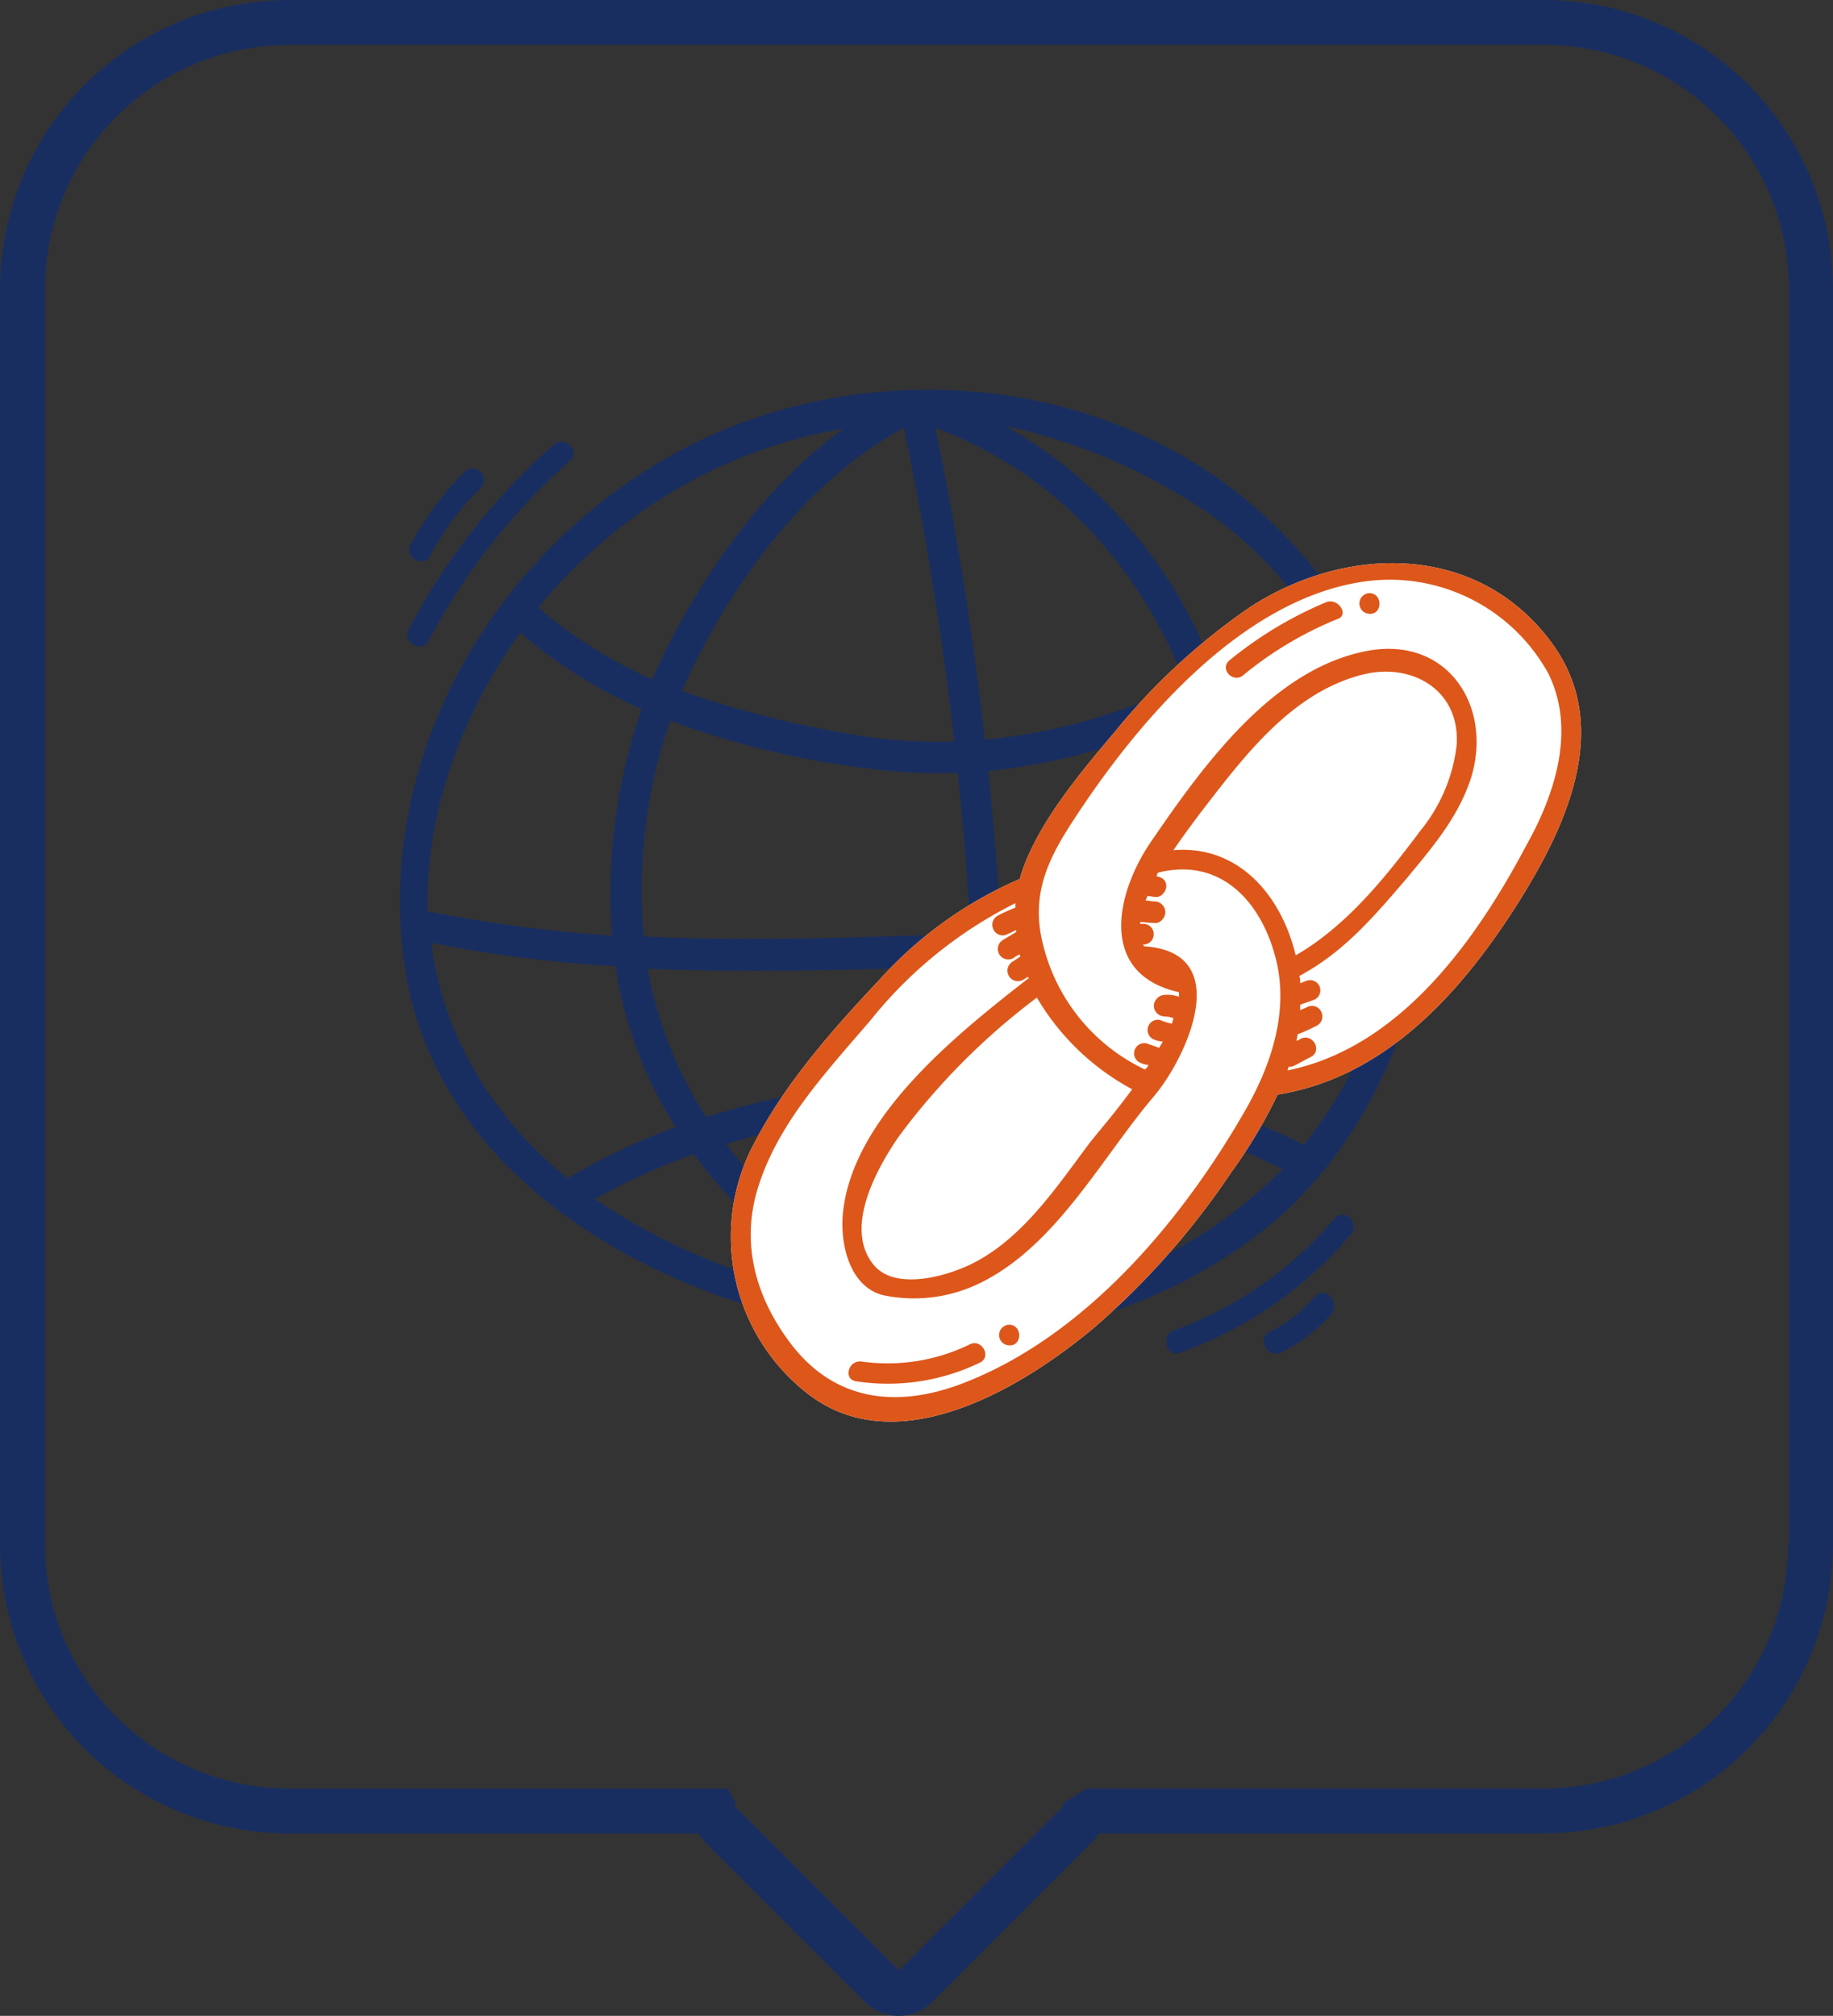 <svg xmlns="http://www.w3.org/2000/svg" viewBox="6169.008 946.501 128.905 141.733">
  <rect x="6169.008" y="946.501" width="128.905" height="141.733" fill="#333333" stroke="none"/>
  <defs>
    <style>
      .cls-1 {
        fill: #192e60;
      }

      .cls-2 {
        fill: #fff;
      }

      .cls-3 {
        fill: #dd571b;
      }
    </style>
  </defs>
  <g id="ICONO_1-05" data-name="ICONO 1-05" transform="translate(6169.008 946.501)">
    <path id="Path_1" data-name="Path 1" class="cls-1" d="M104.976,51.915c-10.995-9.794-27.74-11.058-40.5-4.423-13.08,6.888-21.737,21.358-19.652,36.27,2.4,17.061,22.053,25.844,37.408,26.223a35.422,35.422,0,0,0,19.715-5.245c6.129-3.665,10.047-8.846,12.7-15.481C119.762,76.622,115.086,60.951,104.976,51.915Zm9.542,26.6c-3.223.7-6.445,1.2-9.668,1.643,0-1.39-.063-2.78-.19-4.234a44.956,44.956,0,0,0-2.275-10.868,45.789,45.789,0,0,0,6.824-4.55A33.078,33.078,0,0,1,114.517,78.517ZM61.565,80.476a35.884,35.884,0,0,1,1.959-13.838A60.674,60.674,0,0,0,77.931,70.05a35.507,35.507,0,0,0,5.813.253c.379,3.728.7,7.519.885,11.311-1.264.063-2.528.126-3.791.126-6.319.19-12.764.379-19.146.063A7.887,7.887,0,0,1,61.565,80.476ZM83.491,68.091a34.565,34.565,0,0,1-7.2-.506,71.829,71.829,0,0,1-11.943-3.033c.442-1.074,1.011-2.148,1.58-3.286,3.286-6.066,7.9-11.88,14.028-15.229C81.469,53.368,82.67,60.761,83.491,68.091ZM82.164,46.038c8.594,3.223,14.407,9.857,17.567,17.946A40.89,40.89,0,0,1,85.64,67.965C84.818,60.635,83.681,53.3,82.164,46.038Zm-1.39,37.977c1.327-.063,2.591-.063,3.918-.126.126,2.591.19,5.181.19,7.835H82.859A60.36,60.36,0,0,0,66.051,94.5a28.152,28.152,0,0,1-4.107-10.426C68.2,84.331,74.519,84.2,80.774,84.015Zm2.148,9.857h2.022q0,6.824-.379,13.649A30.47,30.47,0,0,1,67.441,96.4,57.846,57.846,0,0,1,82.923,93.872Zm-5.245,13.586a43.659,43.659,0,0,1-19.462-7.2,49.612,49.612,0,0,1,6.951-3.159A33.159,33.159,0,0,0,77.678,107.458Zm9.415-13.522A61.448,61.448,0,0,1,98.4,95.262c-2.907,4.992-6.508,9.1-11.69,11.816C86.967,102.655,87.093,98.3,87.093,93.935Zm0-2.212c0-2.654-.126-5.308-.19-7.962,5.245-.253,10.489-.569,15.734-1.137a26.543,26.543,0,0,1-3.1,10.616A63.84,63.84,0,0,0,87.093,91.724ZM86.777,81.55c-.19-3.791-.506-7.583-.885-11.374a44.358,44.358,0,0,0,14.6-4.17,43.151,43.151,0,0,1,2.085,10.742c.063,1.264.126,2.464.126,3.6C97.393,80.982,92.085,81.361,86.777,81.55Zm21.295-22.874a45.073,45.073,0,0,1-6.382,4.3,32.993,32.993,0,0,0-14.6-17.061,39.385,39.385,0,0,1,12.069,4.739A27.759,27.759,0,0,1,108.072,58.676ZM61,52.294A34.84,34.84,0,0,1,75.719,46.1c-4.992,3.6-8.846,8.783-11.753,14.091-.632,1.2-1.2,2.338-1.706,3.539a32.865,32.865,0,0,1-8.025-5.055A37.766,37.766,0,0,1,61,52.294Zm-8.025,8.151A33.916,33.916,0,0,0,61.5,65.816a39.916,39.916,0,0,0-2.085,15.86v.063a99.574,99.574,0,0,1-12.954-1.706C46.273,73.146,48.864,66.132,52.971,60.445Zm-4.36,28.561a23.5,23.5,0,0,1-1.9-6.761,89.646,89.646,0,0,0,12.954,1.643A28.9,28.9,0,0,0,63.9,95.2a46.584,46.584,0,0,0-7.583,3.6A26.613,26.613,0,0,1,48.611,89.007Zm42.653,17.819a33.623,33.623,0,0,0,9.352-10.995,29.749,29.749,0,0,1,5.94,2.338A31.889,31.889,0,0,1,91.264,106.826Zm16.808-10.363a37.5,37.5,0,0,0-6.382-2.591,30.738,30.738,0,0,0,3.159-11.5c3.223-.379,6.445-.948,9.6-1.58a24.355,24.355,0,0,1-.442,3.1A29.749,29.749,0,0,1,108.072,96.463Z" transform="translate(-16.385 -15.96)"/>
    <path id="Path_2" data-name="Path 2" class="cls-1" d="M46.827,63.134A44.848,44.848,0,0,1,56.747,50.5c.821-.7-.379-1.9-1.137-1.137A45.082,45.082,0,0,0,45.437,62.312C44.931,63.2,46.321,64.082,46.827,63.134Z" transform="translate(-16.686 -18.08)"/>
    <path id="Path_3" data-name="Path 3" class="cls-1" d="M47.029,58.231a18.572,18.572,0,0,1,3.539-4.739.8.8,0,0,0-1.137-1.137,21.521,21.521,0,0,0-3.791,5.118C45.133,58.357,46.586,59.179,47.029,58.231Z" transform="translate(-16.761 -19.18)"/>
    <path id="Path_4" data-name="Path 4" class="cls-1" d="M141.614,135.439a26.527,26.527,0,0,1-11.248,7.835c-1.011.379-.569,1.959.442,1.58a28.168,28.168,0,0,0,11.943-8.278C143.51,135.818,142.309,134.618,141.614,135.439Z" transform="translate(-47.779 -49.755)"/>
    <path id="Path_5" data-name="Path 5" class="cls-1" d="M144.215,144.135a9.956,9.956,0,0,1-3.159,2.464c-.948.442-.126,1.9.821,1.453a12.315,12.315,0,0,0,3.539-2.717C146.047,144.451,144.91,143.313,144.215,144.135Z" transform="translate(-51.769 -52.953)"/>
    <g id="Group_7" data-name="Group 7" transform="translate(51.425 39.597)">
      <path id="Path_6" data-name="Path 6" class="cls-2" d="M139.022,68.185c-5.182-6.951-14.344-6.824-21.105-2.464a44.952,44.952,0,0,0-9.542,8.783c-2.4,2.843-5.245,6.193-6.508,9.731-.063.19-.126.379-.19.632a28.465,28.465,0,0,0-9.921,7.14c-3.159,3.349-6.508,7.14-8.657,11.248a13.98,13.98,0,0,0,3.6,17.756c6.319,4.992,15.165-.379,20.22-4.613a54.349,54.349,0,0,0,9.6-10.868,35.1,35.1,0,0,0,3.286-5.5c7.456-1.2,12.7-6.951,16.619-13.017C140.033,81.391,143.508,74.188,139.022,68.185Z" transform="translate(-81.383 -62.665)"/>
      <path id="Path_7" data-name="Path 7" class="cls-2" d="M143.488,66.971a27.626,27.626,0,0,0-6.824,4.107c-.7.632.316,1.643,1.011,1.011a25.508,25.508,0,0,1,6.572-3.918C145.131,67.918,144.373,66.655,143.488,66.971Z" transform="translate(-101.646 -64.232)"/>
      <path id="Path_8" data-name="Path 8" class="cls-2" d="M151.986,66a.727.727,0,0,0,0,1.453C152.934,67.517,152.934,66,151.986,66Z" transform="translate(-107.111 -63.893)"/>
      <path id="Path_9" data-name="Path 9" class="cls-2" d="M102.942,149.546a13.148,13.148,0,0,1-7.583,1.2c-.948-.126-1.327,1.264-.379,1.39a14.846,14.846,0,0,0,8.72-1.327C104.522,150.368,103.763,149.1,102.942,149.546Z" transform="translate(-86.186 -94.613)"/>
      <path id="Path_10" data-name="Path 10" class="cls-2" d="M111.886,147.4a.727.727,0,0,0,0,1.453C112.834,148.916,112.834,147.4,111.886,147.4Z" transform="translate(-92.349 -93.857)"/>
    </g>
    <g id="Group_8" data-name="Group 8" transform="translate(51.425 39.597)">
      <path id="Path_11" data-name="Path 11" class="cls-3" d="M139.022,68.185c-5.182-6.951-14.344-6.824-21.105-2.464a44.952,44.952,0,0,0-9.542,8.783c-2.4,2.843-5.245,6.193-6.508,9.731-.063.19-.126.379-.19.632a28.465,28.465,0,0,0-9.921,7.14c-3.159,3.349-6.508,7.14-8.657,11.248a13.98,13.98,0,0,0,3.6,17.756c6.319,4.992,15.165-.379,20.22-4.613a54.349,54.349,0,0,0,9.6-10.868,35.1,35.1,0,0,0,3.286-5.5c7.456-1.2,12.7-6.951,16.619-13.017C140.033,81.391,143.508,74.188,139.022,68.185Zm-26.539,14.66c.632-.948,1.264-1.769,1.769-2.464,3.033-3.918,6.382-8.531,11.437-9.857,3.539-.948,7.014,1.074,6.7,4.992a11.616,11.616,0,0,1-2.528,5.94c-2.464,3.286-5.181,6.7-8.783,8.783C120.065,86,117.032,82.465,112.483,82.844Zm-2.907,16.808c-1.2,1.643-2.4,3.033-2.907,3.665-2.338,3.1-4.676,6.7-8.215,8.531-1.832.948-5.561,2.022-7.077.126-2.085-2.591.253-6.761,1.769-8.973a47.655,47.655,0,0,1,9.731-9.794A17.228,17.228,0,0,0,109.576,99.653ZM97.7,120.315c-4.739,1.832-9.226,1.264-12.322-3.033-2.4-3.286-3.349-7.077-2.022-10.995,1.453-4.423,4.866-8.025,7.835-11.5a30.438,30.438,0,0,1,10.173-8.215v.316a11.119,11.119,0,0,0-1.264.569.731.731,0,0,0-.253,1.011.717.717,0,0,0,1.011.253c.19-.063.379-.19.569-.253v.126l-.948.569a.737.737,0,0,0,.758,1.264,1.584,1.584,0,0,1,.442-.253c0,.063,0,.126.063.126l-.569.379a.737.737,0,1,0,.758,1.264c.126-.063.19-.126.316-.19,0,.063.063.063.063.126h-.063c-4.929,3.855-12.385,9.731-13.017,16.555-.19,2.212.506,5.055,2.78,5.687a10.55,10.55,0,0,0,7.2-1.011c5.181-2.717,8.278-8.72,11.943-13.017,2.275-2.717,5.687-10.11-.758-10.489,0-.063,0-.063-.063-.126h.063a.727.727,0,0,0,0-1.453h-.253V87.9c.316,0,.632.063,1.011.063.379.063.758-.379.758-.758a.768.768,0,0,0-.758-.758c-.19,0-.442-.063-.632-.063.063-.126.063-.19.126-.316.19,0,.379.063.569.063.379.063.758-.379.758-.758,0-.442-.316-.632-.7-.7.063-.063.063-.19.126-.253,4.3-1.074,7.14,1.9,8.215,5.813,1.074,3.855-.253,7.772-2.212,11.121C112.988,109,106.227,117.03,97.7,120.315Zm22.811-21.99c0-.063.063-.19.063-.253a.8.8,0,0,0,.379-.063c.379-.19.821-.442,1.2-.632.821-.442.126-1.706-.758-1.264a.479.479,0,0,1-.253.126c0-.126.063-.253.063-.442a13.517,13.517,0,0,0,1.39-.632.731.731,0,0,0,.253-1.011.717.717,0,0,0-1.011-.253c-.126.063-.316.126-.442.19v-.379c.316-.126.569-.19.885-.316a.72.72,0,0,0-.379-1.39c-.19.063-.316.126-.506.19a1.392,1.392,0,0,0-.063-.506c3.159-1.706,5.181-4.107,7.519-6.824,1.769-2.148,3.539-4.17,4.486-6.888,1.706-5.055-1.453-10.173-7.14-9.162-6.7,1.2-11.627,8.088-15.229,13.333-2.591,3.728-3.791,9.415,1.9,10.679v.316a2.619,2.619,0,0,0-1.011-.126.815.815,0,0,0-.758.758.768.768,0,0,0,.758.758,1.87,1.87,0,0,1,.632.126c-.063.126-.063.253-.126.379a4.086,4.086,0,0,1-.821-.253.721.721,0,0,0-.379,1.39,1.845,1.845,0,0,0,.569.126c-.063.126-.19.316-.253.442-.316-.126-.569-.19-.885-.316a.721.721,0,0,0-.379,1.39,1.487,1.487,0,0,0,.506.126.631.631,0,0,1-.253.316,13.18,13.18,0,0,1-7.077-8.467c-1.011-3.6.126-6.129,2.085-9.1,4.486-6.888,11.816-15.544,20.473-16.745A12.729,12.729,0,0,1,138.832,70.4c1.959,3.918.506,8.467-1.517,12.069C133.714,89.29,128.343,96.746,120.508,98.326Z" transform="translate(-81.383 -62.665)"/>
      <path id="Path_12" data-name="Path 12" class="cls-3" d="M143.488,66.971a27.626,27.626,0,0,0-6.824,4.107c-.7.632.316,1.643,1.011,1.011a25.508,25.508,0,0,1,6.572-3.918C145.131,67.918,144.373,66.655,143.488,66.971Z" transform="translate(-101.646 -64.232)"/>
      <path id="Path_13" data-name="Path 13" class="cls-3" d="M151.986,66a.727.727,0,0,0,0,1.453C152.934,67.517,152.934,66,151.986,66Z" transform="translate(-107.111 -63.893)"/>
      <path id="Path_14" data-name="Path 14" class="cls-3" d="M102.942,149.546a13.148,13.148,0,0,1-7.583,1.2c-.948-.126-1.327,1.264-.379,1.39a14.846,14.846,0,0,0,8.72-1.327C104.522,150.368,103.763,149.1,102.942,149.546Z" transform="translate(-86.186 -94.613)"/>
      <path id="Path_15" data-name="Path 15" class="cls-3" d="M111.886,147.4a.727.727,0,0,0,0,1.453C112.834,148.916,112.834,147.4,111.886,147.4Z" transform="translate(-92.349 -93.857)"/>
    </g>
    <path id="Path_16" data-name="Path 16" class="cls-1" d="M108.559,0H20.347A20.334,20.334,0,0,0,0,20.347v88.275a20.32,20.32,0,0,0,20.347,20.284H49.1c.126.19.253.316.379.506l11.311,11.311a3.453,3.453,0,0,0,2.4,1.011,3.3,3.3,0,0,0,2.4-1.011L76.9,129.411a3.505,3.505,0,0,0,.379-.506h31.279a20.374,20.374,0,0,0,20.347-20.347V20.347A20.334,20.334,0,0,0,108.559,0Zm17.187,108.559a17.2,17.2,0,0,1-17.187,17.187H76.4l-.063.063-1.643,1.011a.2.2,0,0,1,.063.126s0,.126-.063.126L63.378,138.384c-.126.126-.19.126-.316,0l-7.709-7.709-3.6-3.6a.2.2,0,0,1-.063-.126s0-.126.063-.126l-.569-1.074h-30.9A17.192,17.192,0,0,1,3.159,108.559V20.347A17.2,17.2,0,0,1,20.347,3.159h88.275a17.2,17.2,0,0,1,17.187,17.187v88.212Z"/>
  </g>
</svg>
